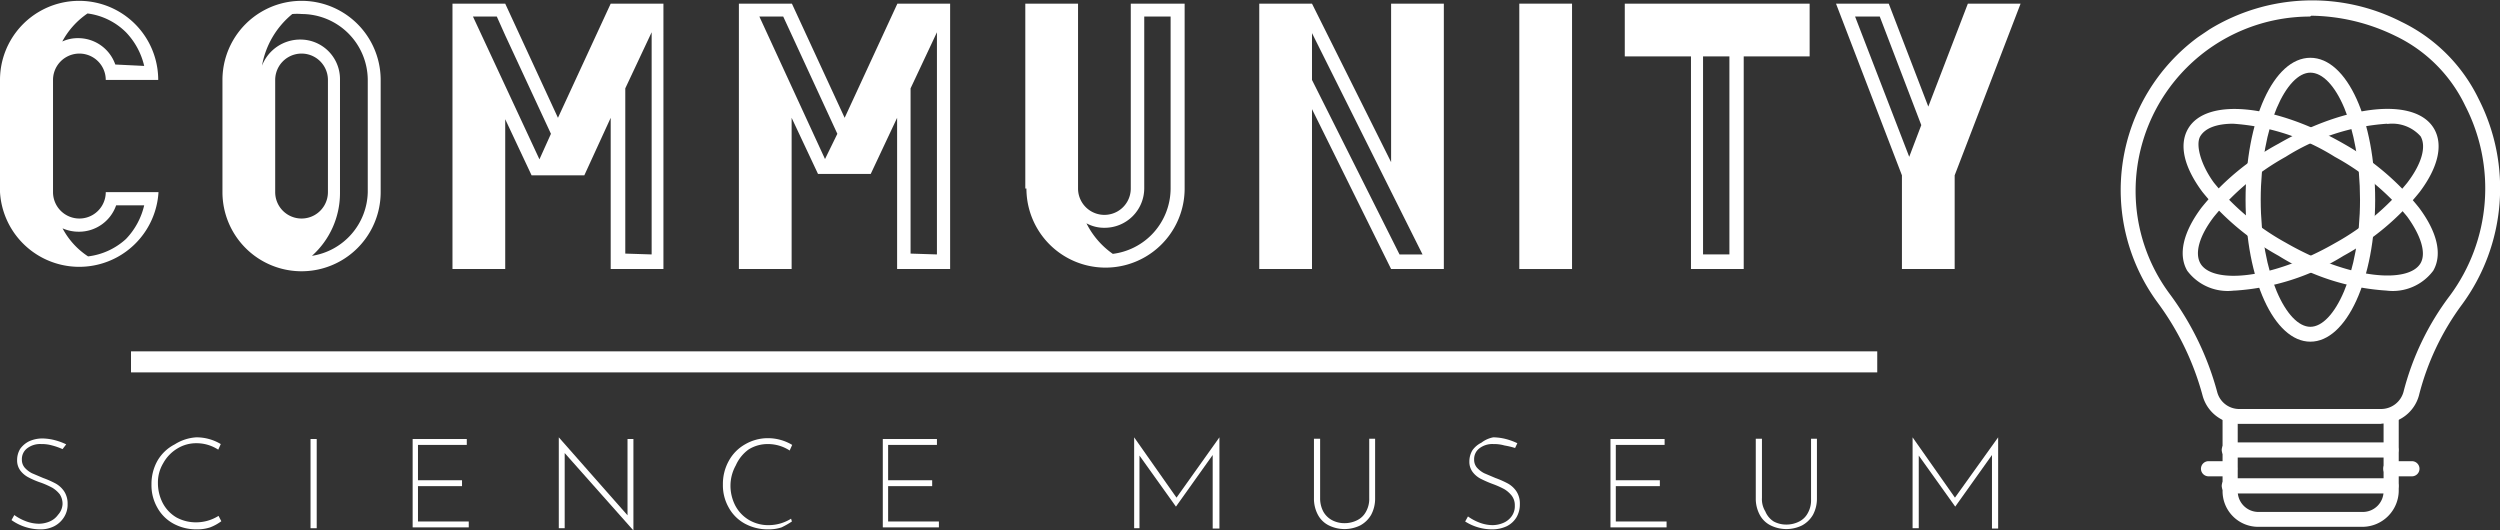 <svg id="Layer_1" data-name="Layer 1" xmlns="http://www.w3.org/2000/svg" viewBox="0 0 89.12 18.91"><rect x="0" y="0" width="89.12" height="18.91" fill="#333333" stroke="none"/><defs><style>.cls-1,.cls-2{fill:#fff;}.cls-2{stroke:#fff;stroke-miterlimit:10;stroke-width:0.75px;}</style></defs><path class="cls-1" d="M2.77,10.26v-4a2.82,2.82,0,0,1,5.64,0H6.54a.94.94,0,1,0-1.88,0v4a.94.94,0,0,0,1.88,0H8.42a2.83,2.83,0,0,1-5.65,0Zm4.49,1.67a2.57,2.57,0,0,0,.65-1.2h-1a1.4,1.4,0,0,1-1.33.94A1.43,1.43,0,0,1,5,11.55s0,0,0,0a2.7,2.7,0,0,0,.91,1A2.43,2.43,0,0,0,7.26,11.93Zm.65-6.17a2.57,2.57,0,0,0-.65-1.2,2.37,2.37,0,0,0-1.37-.67,2.81,2.81,0,0,0-.9,1s0,0,0,0a1.31,1.31,0,0,1,.56-.12,1.4,1.4,0,0,1,1.33.94Z" transform="translate(-2.77 -3.41)"/><path class="cls-1" d="M10.7,10.26v-4a2.82,2.82,0,0,1,5.64,0v4a2.82,2.82,0,1,1-5.64,0Zm5.18,0v-4a2.36,2.36,0,0,0-2.35-2.35,2,2,0,0,0-.34,0,3.07,3.07,0,0,0-1.08,1.84s0,0,0,0,0,0,0,0a1.46,1.46,0,0,1,1.37-.93,1.41,1.41,0,0,1,1.41,1.41V10.3a3,3,0,0,1-1,2.23s0,.05,0,0A2.35,2.35,0,0,0,15.88,10.26Zm-1.42,0v-4a.94.94,0,0,0-1.88,0v4a.94.94,0,0,0,1.88,0Z" transform="translate(-2.77 -3.41)"/><path class="cls-1" d="M18.9,3.54h1.88l1.88,4.07,1.88-4.07h1.88V13H24.54V7.61L23.6,9.66H21.72l-.94-2V13H18.9Zm3.51,4.64L20.78,4.67,20.48,4h-.85L22,9.09ZM26,12.48V4.56l-.94,2v5.89Z" transform="translate(-2.77 -3.41)"/><path class="cls-1" d="M29.11,3.54H31l1.88,4.07,1.88-4.07h1.88V13H34.75V7.61l-.94,2H31.93l-.94-2V13H29.11Zm3.51,4.64L31,4.67,30.69,4h-.85l2.34,5.08Zm3.55,4.3V4.56l-.94,2v5.89Z" transform="translate(-2.77 -3.41)"/><path class="cls-1" d="M39.32,10.13V3.54H41.2v6.59a.94.94,0,0,0,1.88,0V3.54H45v6.59a2.82,2.82,0,1,1-5.64,0Zm4.49,1.66a2.36,2.36,0,0,0,.69-1.67V4h-.94v6.12a1.41,1.41,0,0,1-1.41,1.41,1.31,1.31,0,0,1-.65-.16,2.91,2.91,0,0,0,.94,1.09A2.36,2.36,0,0,0,43.81,11.79Z" transform="translate(-2.77 -3.41)"/><path class="cls-1" d="M47.66,3.54h1.88l2.82,5.65V3.54h1.88V13H52.36L49.54,7.3V13H47.66Zm5.82,8.94-1.12-2.24L49.54,4.59V6.26l3.12,6.22Z" transform="translate(-2.77 -3.41)"/><path class="cls-1" d="M56.93,3.54h1.88V13H56.93Z" transform="translate(-2.77 -3.41)"/><path class="cls-1" d="M63,5.42H60.69V3.54h6.59V5.42H64.93V13H63.05V5.42Zm1.42,7.06V5.42h-.94v7.06Z" transform="translate(-2.77 -3.41)"/><path class="cls-1" d="M70.57,9.66,68.22,3.54H70.1l1.41,3.67,1.41-3.67H74.8L72.45,9.66V13H70.57Zm.69-1.79L69.78,4H68.9l1.93,5Z" transform="translate(-2.77 -3.41)"/><path class="cls-1" d="M4.63,19.29a1.31,1.31,0,0,0-.39-.05.76.76,0,0,0-.5.15.48.48,0,0,0-.19.4.43.43,0,0,0,.1.29.9.9,0,0,0,.26.2l.4.17a3.3,3.3,0,0,1,.45.2.89.89,0,0,1,.3.28.79.79,0,0,1,.12.45.83.83,0,0,1-.13.47.9.9,0,0,1-.35.32,1.08,1.08,0,0,1-.52.11,1.78,1.78,0,0,1-1-.33l.1-.18a1.75,1.75,0,0,0,.41.22,1.35,1.35,0,0,0,.47.09A1,1,0,0,0,4.54,22a.7.7,0,0,0,.3-.24A.61.61,0,0,0,5,21.38a.63.63,0,0,0-.1-.35,1,1,0,0,0-.26-.23,3.11,3.11,0,0,0-.4-.18,2.9,2.9,0,0,1-.45-.19.85.85,0,0,1-.29-.24.6.6,0,0,1-.12-.38.77.77,0,0,1,.11-.4.86.86,0,0,1,.32-.27,1.15,1.15,0,0,1,.46-.1,1.86,1.86,0,0,1,.45.06,2.19,2.19,0,0,1,.41.15L5,19.42A2.32,2.32,0,0,0,4.63,19.29Z" transform="translate(-2.77 -3.41)"/><path class="cls-1" d="M10.26,22.21a1.45,1.45,0,0,1-.47.07,1.7,1.7,0,0,1-.85-.21,1.44,1.44,0,0,1-.57-.58,1.6,1.6,0,0,1-.2-.81,1.69,1.69,0,0,1,.21-.84A1.5,1.5,0,0,1,9,19.25,1.61,1.61,0,0,1,9.77,19a1.68,1.68,0,0,1,.87.24l-.09.2a1.41,1.41,0,0,0-.77-.23,1.28,1.28,0,0,0-.69.19,1.39,1.39,0,0,0-.5.52,1.33,1.33,0,0,0-.19.71,1.55,1.55,0,0,0,.17.71,1.3,1.3,0,0,0,.48.51,1.44,1.44,0,0,0,.73.18,1.5,1.5,0,0,0,.78-.23l.1.19A1.64,1.64,0,0,1,10.26,22.21Z" transform="translate(-2.77 -3.41)"/><path class="cls-1" d="M14.06,19.06v3.18h-.22V19.06Z" transform="translate(-2.77 -3.41)"/><path class="cls-1" d="M19.41,19.06v.21H17.67v1.26h1.57v.21H17.67V22h1.81v.21h-2V19.06Z" transform="translate(-2.77 -3.41)"/><path class="cls-1" d="M25.35,19.06v3.26h0l-2.45-2.76v2.68h-.21V19h0l2.45,2.78V19.06Z" transform="translate(-2.77 -3.41)"/><path class="cls-1" d="M30.63,22.21a1.45,1.45,0,0,1-.47.07,1.7,1.7,0,0,1-.85-.21,1.44,1.44,0,0,1-.57-.58,1.6,1.6,0,0,1-.2-.81,1.69,1.69,0,0,1,.21-.84,1.5,1.5,0,0,1,.58-.59,1.61,1.61,0,0,1,.81-.22,1.68,1.68,0,0,1,.87.24l-.09.2a1.41,1.41,0,0,0-.77-.23,1.28,1.28,0,0,0-.69.19A1.39,1.39,0,0,0,29,20a1.49,1.49,0,0,0-.19.72,1.55,1.55,0,0,0,.17.71,1.3,1.3,0,0,0,.48.51,1.35,1.35,0,0,0,.73.19,1.5,1.5,0,0,0,.78-.23L31,22A3,3,0,0,1,30.63,22.21Z" transform="translate(-2.77 -3.41)"/><path class="cls-1" d="M36.17,19.06v.21H34.43v1.26H36v.21H34.43V22h1.81v.21h-2V19.06Z" transform="translate(-2.77 -3.41)"/><path class="cls-1" d="M46.24,19v3.25H46V19.63l-1.31,1.84h0l-1.3-1.82v2.59H43.2V19h0l1.51,2.15L46.24,19Z" transform="translate(-2.77 -3.41)"/><path class="cls-1" d="M49.94,21.64a.77.77,0,0,0,.31.31.94.94,0,0,0,.45.11,1,1,0,0,0,.46-.11.71.71,0,0,0,.31-.31.92.92,0,0,0,.11-.48V19.05h.21v2.12a1.22,1.22,0,0,1-.14.59,1,1,0,0,1-.39.38,1.27,1.27,0,0,1-1.12,0,.89.89,0,0,1-.39-.38,1.22,1.22,0,0,1-.14-.59V19.05h.22v2.11A1,1,0,0,0,49.94,21.64Z" transform="translate(-2.77 -3.41)"/><path class="cls-1" d="M56.4,19.29a1.31,1.31,0,0,0-.39-.05.76.76,0,0,0-.5.15.48.48,0,0,0-.19.4.43.43,0,0,0,.1.29.9.9,0,0,0,.26.2l.4.17a3.3,3.3,0,0,1,.45.2.89.89,0,0,1,.3.28.79.79,0,0,1,.12.45.91.91,0,0,1-.12.47.84.84,0,0,1-.35.32,1.21,1.21,0,0,1-.52.11A1.78,1.78,0,0,1,55,22l.1-.18a1.75,1.75,0,0,0,.41.22,1.35,1.35,0,0,0,.47.09,1,1,0,0,0,.38-.08.7.7,0,0,0,.3-.24.61.61,0,0,0,.11-.38.56.56,0,0,0-.11-.35,1,1,0,0,0-.26-.23,3.11,3.11,0,0,0-.4-.18,4.08,4.08,0,0,1-.44-.19.85.85,0,0,1-.29-.24.6.6,0,0,1-.12-.38.77.77,0,0,1,.11-.4.86.86,0,0,1,.32-.27A1,1,0,0,1,56,19a1.86,1.86,0,0,1,.45.06,2.19,2.19,0,0,1,.41.15l-.08.17A2.84,2.84,0,0,0,56.4,19.29Z" transform="translate(-2.77 -3.41)"/><path class="cls-1" d="M62.11,19.06v.21H60.37v1.26h1.57v.21H60.37V22h1.81v.21h-2V19.06Z" transform="translate(-2.77 -3.41)"/><path class="cls-1" d="M65.7,21.64A.77.77,0,0,0,66,22a.94.94,0,0,0,.45.11,1,1,0,0,0,.46-.11.71.71,0,0,0,.31-.31.92.92,0,0,0,.11-.48V19.05h.21v2.12a1.22,1.22,0,0,1-.14.59,1,1,0,0,1-.39.38,1.27,1.27,0,0,1-1.12,0,.89.89,0,0,1-.39-.38,1.22,1.22,0,0,1-.14-.59V19.05h.22v2.11A.83.83,0,0,0,65.7,21.64Z" transform="translate(-2.77 -3.41)"/><path class="cls-1" d="M74,19v3.25h-.22V19.63l-1.31,1.84h0l-1.3-1.82v2.59h-.22V19h0l1.51,2.15L74,19Z" transform="translate(-2.77 -3.41)"/><path class="cls-2" d="M7.44,16.31H69.69" transform="translate(-2.77 -3.41)"/><path class="cls-1" d="M87.65,18.52H82.6a1.36,1.36,0,0,1-1.31-1,9.89,9.89,0,0,0-1.61-3.33,6.77,6.77,0,0,1,1.45-9.46l.4-.27a7,7,0,0,1,6.85-.27,5.91,5.91,0,0,1,2.75,2.75,7,7,0,0,1-.59,7.32A9.25,9.25,0,0,0,89,17.51a1.36,1.36,0,0,1-1.32,1ZM85.12,4A6.22,6.22,0,0,0,78.9,10.2h0a6.15,6.15,0,0,0,1.21,3.68,10.4,10.4,0,0,1,1.7,3.51.81.81,0,0,0,.79.6h5.05a.83.83,0,0,0,.8-.61,9.63,9.63,0,0,1,1.66-3.44,6.43,6.43,0,0,0,.54-6.76,5.28,5.28,0,0,0-2.49-2.49,7,7,0,0,0-3-.72Z" transform="translate(-2.77 -3.41)"/><path class="cls-1" d="M87,22.19H83.25A1.27,1.27,0,0,1,82,20.92V18.33a.27.27,0,1,1,.54,0v2.59a.74.74,0,0,0,.74.74H87a.74.74,0,0,0,.74-.74V18.33a.27.27,0,1,1,.54,0v2.59A1.3,1.3,0,0,1,87,22.19Z" transform="translate(-2.77 -3.41)"/><path class="cls-1" d="M82.25,20.39H81.5a.27.27,0,0,1,0-.54h.75a.27.27,0,1,1,0,.54Z" transform="translate(-2.77 -3.41)"/><path class="cls-1" d="M88.77,20.39H88a.27.27,0,0,1,0-.54h.75a.27.27,0,0,1,0,.54Z" transform="translate(-2.77 -3.41)"/><path class="cls-1" d="M85.13,15.59c-1.29,0-2.31-2.22-2.31-5.06s1-5.06,2.31-5.06,2.31,2.22,2.31,5.06S86.42,15.59,85.13,15.59Zm0-9.59c-.84,0-1.77,1.86-1.77,4.53s.93,4.53,1.77,4.53,1.77-1.86,1.77-4.53S86,6,85.13,6Z" transform="translate(-2.77 -3.41)"/><path class="cls-1" d="M82.4,13.77a1.8,1.8,0,0,1-1.66-.71c-.33-.57-.15-1.37.51-2.25A9,9,0,0,1,84,8.53l.13.23L84,8.53c2.46-1.42,4.89-1.65,5.54-.53.33.57.15,1.37-.51,2.25a9,9,0,0,1-2.72,2.28,8.35,8.35,0,0,1-3.88,1.24Zm5.47-5.95A7.75,7.75,0,0,0,84.25,9a8.78,8.78,0,0,0-2.56,2.14c-.52.68-.69,1.29-.48,1.66.42.73,2.5.6,4.81-.73a8.78,8.78,0,0,0,2.56-2.14c.52-.68.69-1.29.48-1.66a1.35,1.35,0,0,0-1.19-.44Z" transform="translate(-2.77 -3.41)"/><path class="cls-1" d="M87.86,13.77A8.23,8.23,0,0,1,84,12.53a9.2,9.2,0,0,1-2.72-2.28c-.66-.89-.84-1.68-.51-2.25.65-1.12,3.08-.88,5.54.53A9.2,9.2,0,0,1,89,10.81c.66.88.84,1.68.51,2.25a1.8,1.8,0,0,1-1.66.71ZM82.39,7.82c-.59,0-1,.15-1.18.44s0,1,.48,1.66a8.66,8.66,0,0,0,2.56,2.14c2.31,1.33,4.39,1.46,4.81.73.21-.37,0-1-.48-1.66A8.75,8.75,0,0,0,86,9a7.81,7.81,0,0,0-3.63-1.18Z" transform="translate(-2.77 -3.41)"/><path class="cls-1" d="M88,19.72H82.24a.27.27,0,0,1,0-.54H88a.27.27,0,1,1,0,.54Z" transform="translate(-2.77 -3.41)"/><path class="cls-1" d="M88,21H82.24a.27.27,0,0,1,0-.54H88A.27.27,0,1,1,88,21Z" transform="translate(-2.77 -3.41)"/></svg>